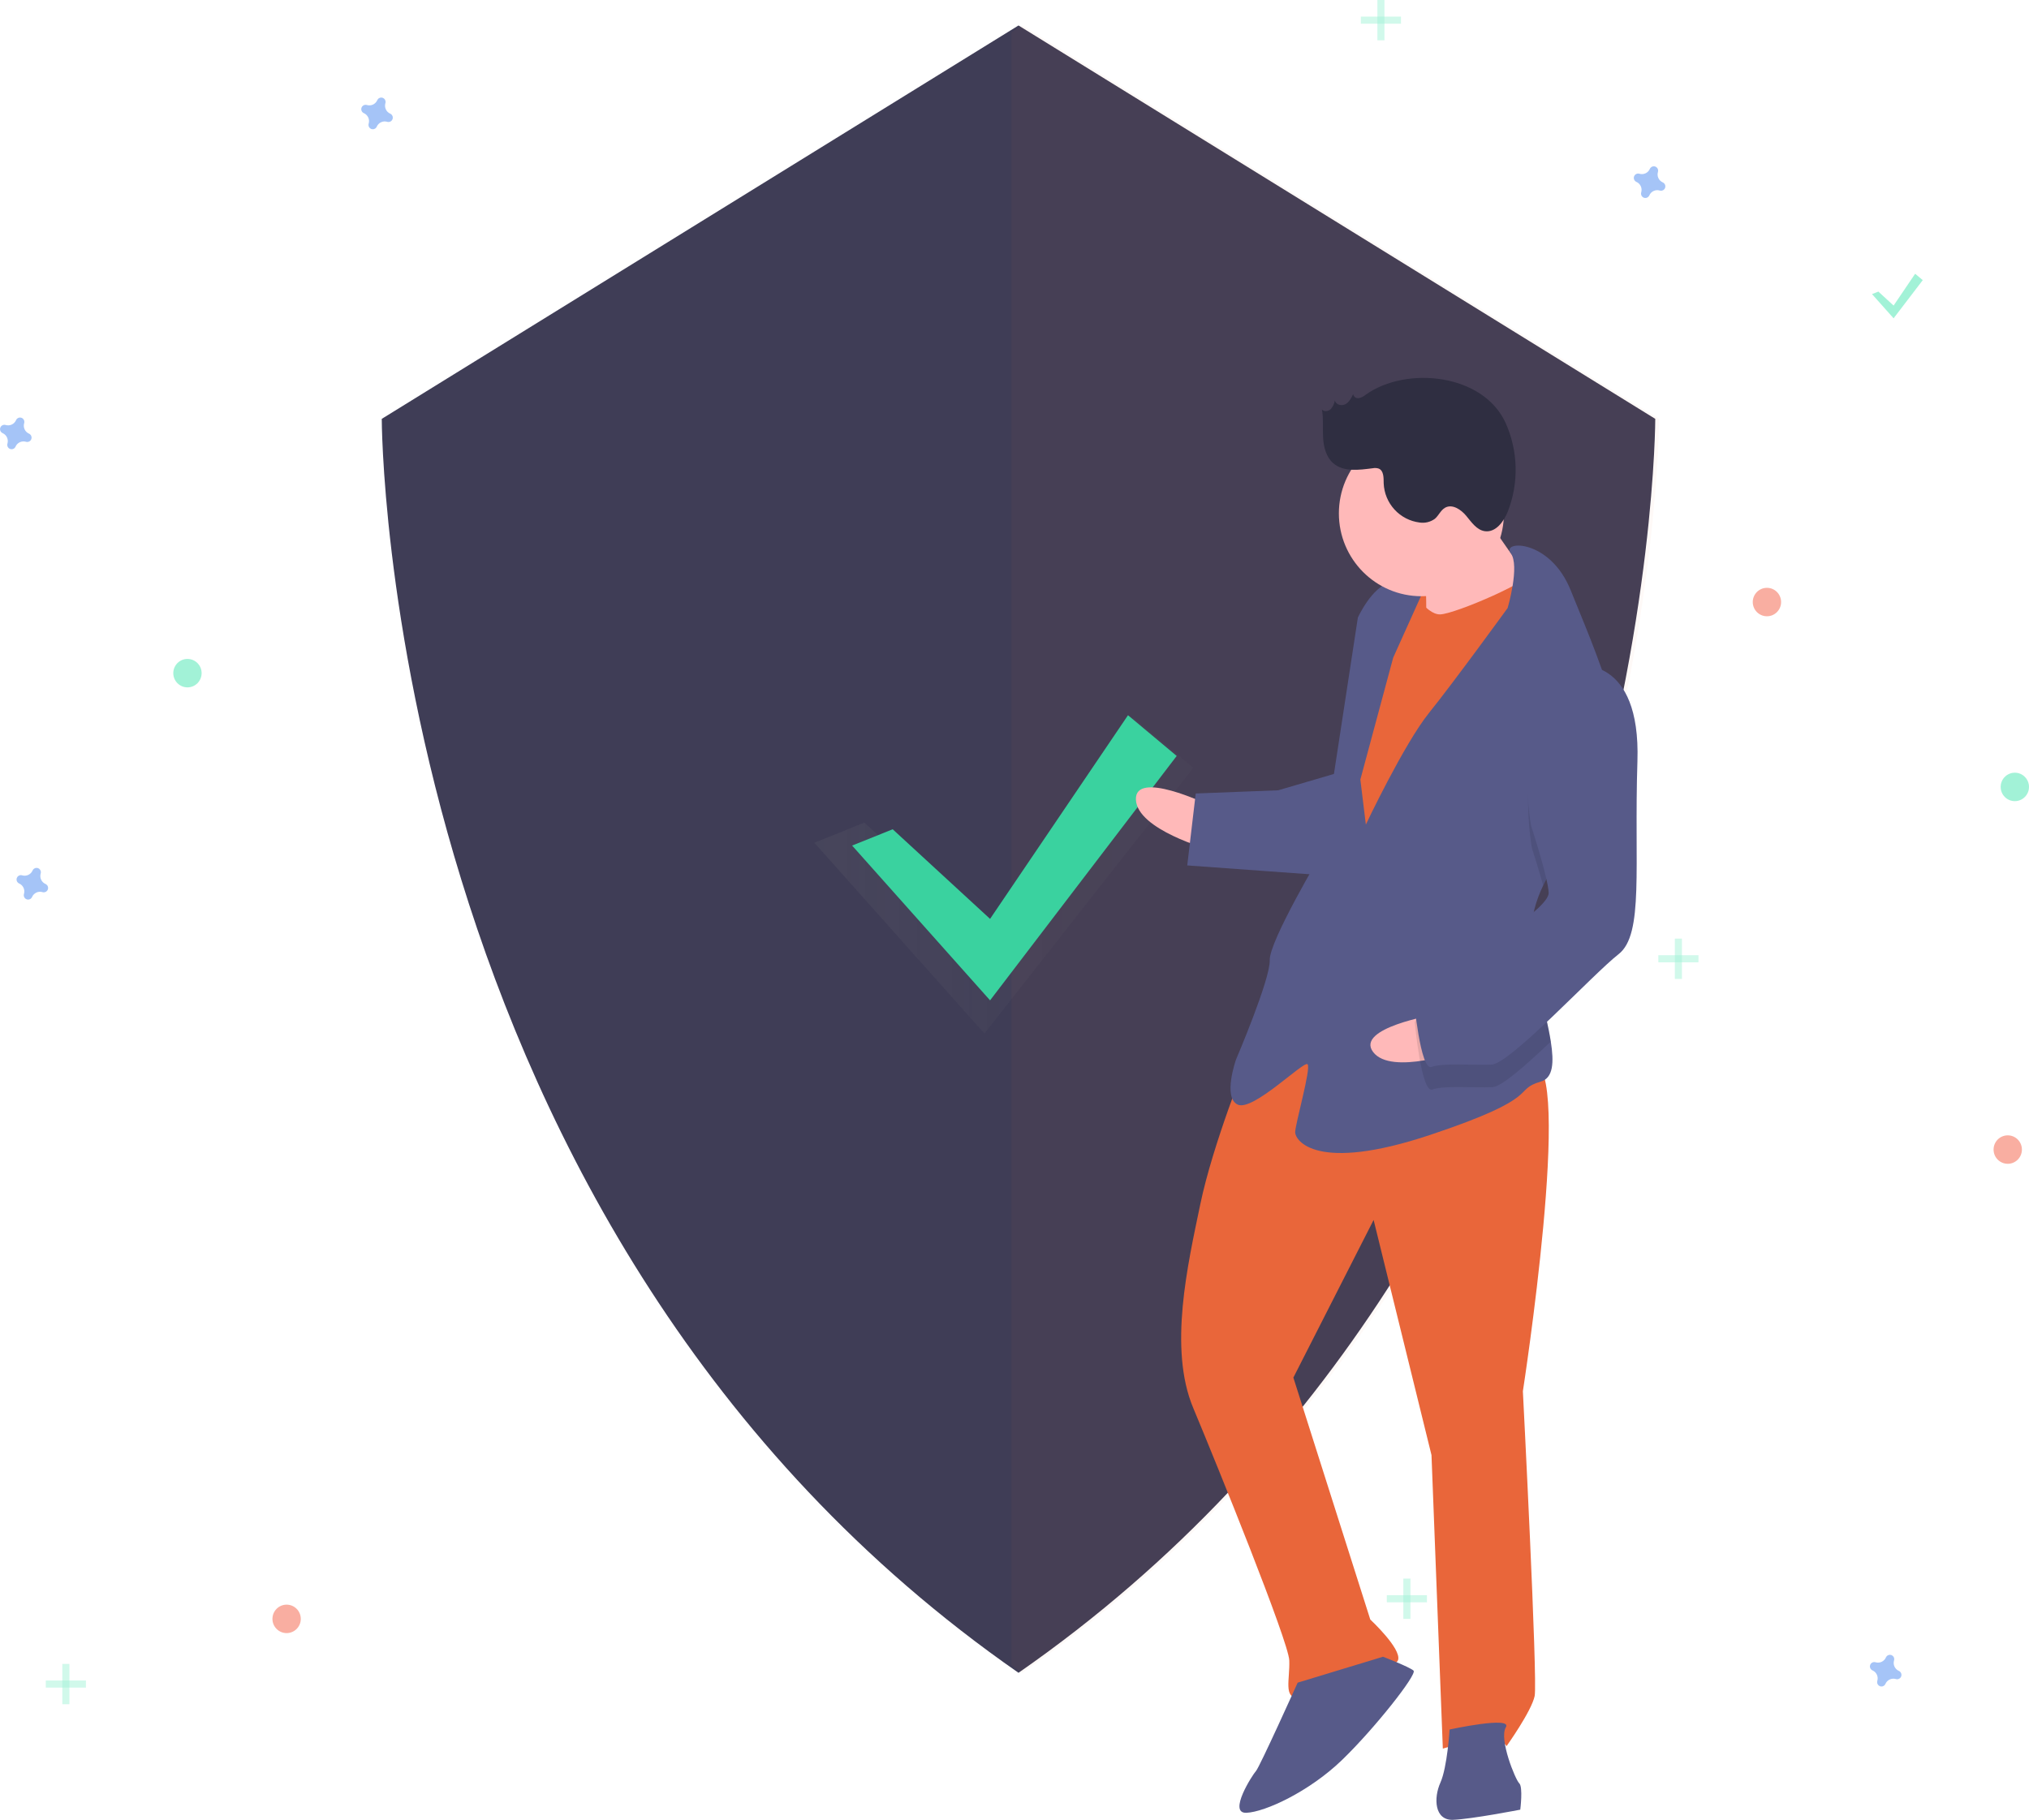 <svg width="243" height="218" viewBox="0 0 243 218" fill="none" xmlns="http://www.w3.org/2000/svg">
<path d="M121.98 3.051L45.721 50.176C45.721 50.176 45.721 147.371 121.98 200.386C198.24 147.371 198.24 50.176 198.24 50.176L121.98 3.051Z" fill="#3F3D56"/>
<path opacity="0.04" d="M122.436 3.051L121.132 3.857V199.467C121.565 199.774 121.998 200.081 122.436 200.386C198.696 147.371 198.696 50.176 198.696 50.176L122.436 3.051Z" fill="#E9663A"/>
<g opacity="0.7">
<path opacity="0.7" d="M103.518 98.544L117.895 111.777L135.716 85.961L142.904 91.976L117.895 123.808L97.528 100.95L103.518 98.544Z" fill="url(#paint0_linear)"/>
</g>
<path d="M106.912 99.339L118.574 110.074L135.094 85.677L140.925 90.556L118.574 119.833L102.053 101.291L106.912 99.339Z" fill="#3AD29F"/>
<path opacity="0.5" d="M46.736 13.616C46.503 13.514 46.314 13.329 46.208 13.097C46.101 12.864 46.083 12.6 46.157 12.355C46.169 12.318 46.177 12.279 46.18 12.24C46.187 12.128 46.157 12.016 46.096 11.922C46.035 11.828 45.945 11.756 45.84 11.717C45.735 11.678 45.621 11.674 45.513 11.706C45.406 11.738 45.311 11.803 45.244 11.893C45.221 11.925 45.201 11.959 45.186 11.996C45.084 12.23 44.9 12.419 44.669 12.527C44.437 12.634 44.175 12.652 43.931 12.577C43.893 12.565 43.855 12.557 43.815 12.554C43.704 12.548 43.593 12.577 43.499 12.639C43.405 12.7 43.334 12.79 43.295 12.896C43.256 13.001 43.252 13.116 43.284 13.224C43.315 13.332 43.381 13.427 43.47 13.494C43.502 13.518 43.536 13.537 43.572 13.552C43.806 13.655 43.994 13.839 44.101 14.072C44.208 14.305 44.226 14.568 44.151 14.813C44.139 14.851 44.132 14.89 44.129 14.929C44.122 15.041 44.151 15.153 44.212 15.247C44.274 15.341 44.363 15.413 44.468 15.452C44.573 15.491 44.688 15.494 44.796 15.463C44.903 15.431 44.997 15.365 45.065 15.276C45.088 15.244 45.107 15.209 45.122 15.173C45.224 14.938 45.408 14.749 45.64 14.642C45.871 14.535 46.134 14.517 46.378 14.592C46.416 14.604 46.454 14.611 46.493 14.614C46.605 14.621 46.716 14.592 46.81 14.53C46.904 14.469 46.975 14.379 47.014 14.273C47.053 14.168 47.056 14.053 47.025 13.945C46.993 13.837 46.928 13.742 46.839 13.674C46.807 13.651 46.773 13.632 46.736 13.616Z" fill="#4D8AF0"/>
<path opacity="0.5" d="M5.454 105.895C5.22 105.793 5.032 105.608 4.925 105.375C4.819 105.143 4.801 104.879 4.875 104.634C4.887 104.597 4.895 104.558 4.898 104.518C4.905 104.406 4.875 104.295 4.814 104.201C4.753 104.106 4.663 104.035 4.558 103.996C4.453 103.957 4.338 103.953 4.231 103.985C4.124 104.016 4.029 104.082 3.962 104.172C3.939 104.203 3.919 104.238 3.904 104.274C3.802 104.509 3.618 104.698 3.387 104.805C3.155 104.912 2.892 104.93 2.648 104.856C2.611 104.844 2.572 104.836 2.533 104.833C2.421 104.826 2.31 104.856 2.217 104.917C2.123 104.979 2.051 105.069 2.013 105.174C1.974 105.28 1.97 105.395 2.002 105.503C2.033 105.611 2.098 105.705 2.188 105.773C2.22 105.796 2.254 105.816 2.29 105.831C2.524 105.933 2.712 106.118 2.819 106.351C2.926 106.583 2.943 106.847 2.869 107.092C2.857 107.129 2.849 107.168 2.846 107.208C2.84 107.32 2.869 107.431 2.93 107.525C2.991 107.619 3.081 107.691 3.186 107.73C3.291 107.769 3.406 107.773 3.513 107.741C3.621 107.71 3.715 107.644 3.783 107.554C3.806 107.522 3.825 107.488 3.84 107.452C3.942 107.217 4.126 107.028 4.358 106.921C4.589 106.813 4.852 106.795 5.096 106.87C5.133 106.882 5.172 106.89 5.211 106.893C5.323 106.9 5.434 106.87 5.528 106.809C5.621 106.747 5.693 106.657 5.732 106.552C5.77 106.446 5.774 106.331 5.743 106.223C5.711 106.115 5.646 106.021 5.556 105.953C5.525 105.93 5.49 105.91 5.454 105.895Z" fill="#4D8AF0"/>
<path opacity="0.5" d="M211.614 73.823C212.551 73.823 213.311 73.06 213.311 72.119C213.311 71.178 212.551 70.416 211.614 70.416C210.677 70.416 209.917 71.178 209.917 72.119C209.917 73.06 210.677 73.823 211.614 73.823Z" fill="#F55F44"/>
<path opacity="0.5" d="M34.326 195.631C35.263 195.631 36.023 194.868 36.023 193.927C36.023 192.986 35.263 192.223 34.326 192.223C33.389 192.223 32.629 192.986 32.629 193.927C32.629 194.868 33.389 195.631 34.326 195.631Z" fill="#F55F44"/>
<path opacity="0.5" d="M240.455 139.412C241.392 139.412 242.151 138.649 242.151 137.708C242.151 136.767 241.392 136.004 240.455 136.004C239.518 136.004 238.758 136.767 238.758 137.708C238.758 138.649 239.518 139.412 240.455 139.412Z" fill="#F55F44"/>
<path opacity="0.5" d="M199.142 21.851C198.908 21.748 198.72 21.563 198.613 21.331C198.506 21.098 198.488 20.834 198.563 20.59C198.575 20.552 198.582 20.513 198.585 20.474C198.592 20.362 198.563 20.25 198.502 20.156C198.44 20.062 198.351 19.99 198.246 19.951C198.141 19.912 198.026 19.909 197.918 19.94C197.811 19.972 197.717 20.037 197.649 20.127C197.626 20.159 197.607 20.194 197.592 20.23C197.49 20.465 197.306 20.654 197.074 20.761C196.842 20.868 196.58 20.886 196.336 20.811C196.298 20.799 196.26 20.791 196.221 20.789C196.109 20.782 195.998 20.811 195.904 20.873C195.81 20.934 195.739 21.024 195.7 21.13C195.661 21.235 195.658 21.35 195.689 21.458C195.721 21.566 195.786 21.661 195.875 21.729C195.907 21.752 195.941 21.771 195.978 21.786C196.211 21.889 196.4 22.074 196.506 22.306C196.613 22.539 196.631 22.802 196.557 23.047C196.545 23.085 196.537 23.124 196.534 23.163C196.527 23.275 196.557 23.387 196.618 23.481C196.679 23.575 196.769 23.647 196.874 23.686C196.979 23.725 197.093 23.729 197.201 23.697C197.308 23.665 197.403 23.6 197.47 23.51C197.493 23.478 197.513 23.444 197.528 23.407C197.629 23.172 197.814 22.983 198.045 22.876C198.277 22.769 198.54 22.751 198.783 22.826C198.821 22.838 198.859 22.845 198.899 22.848C199.01 22.855 199.121 22.826 199.215 22.764C199.309 22.703 199.38 22.613 199.419 22.507C199.458 22.402 199.462 22.287 199.43 22.179C199.399 22.071 199.333 21.976 199.244 21.909C199.212 21.885 199.178 21.866 199.142 21.851Z" fill="#4D8AF0"/>
<path opacity="0.5" d="M227.418 200.161C227.184 200.059 226.996 199.874 226.889 199.641C226.782 199.409 226.764 199.145 226.839 198.9C226.851 198.863 226.858 198.824 226.861 198.784C226.868 198.672 226.839 198.561 226.777 198.467C226.716 198.373 226.626 198.301 226.521 198.262C226.416 198.223 226.302 198.219 226.194 198.251C226.087 198.282 225.993 198.348 225.925 198.438C225.902 198.47 225.883 198.504 225.867 198.54C225.766 198.775 225.581 198.964 225.35 199.071C225.118 199.179 224.856 199.196 224.612 199.122C224.574 199.11 224.536 199.102 224.496 199.099C224.385 199.092 224.274 199.122 224.18 199.183C224.086 199.245 224.015 199.335 223.976 199.44C223.937 199.546 223.933 199.661 223.965 199.769C223.997 199.877 224.062 199.971 224.151 200.039C224.183 200.062 224.217 200.082 224.254 200.097C224.487 200.199 224.675 200.384 224.782 200.617C224.889 200.849 224.907 201.113 224.832 201.358C224.82 201.395 224.813 201.434 224.81 201.474C224.803 201.586 224.832 201.697 224.894 201.791C224.955 201.885 225.045 201.957 225.15 201.996C225.255 202.035 225.369 202.039 225.477 202.007C225.584 201.976 225.679 201.91 225.746 201.82C225.769 201.788 225.788 201.754 225.804 201.718C225.905 201.483 226.09 201.294 226.321 201.187C226.553 201.08 226.815 201.062 227.059 201.136C227.097 201.148 227.135 201.156 227.175 201.159C227.286 201.166 227.397 201.136 227.491 201.075C227.585 201.013 227.656 200.923 227.695 200.818C227.734 200.712 227.738 200.597 227.706 200.489C227.674 200.381 227.609 200.287 227.52 200.219C227.488 200.196 227.454 200.176 227.418 200.161Z" fill="#4D8AF0"/>
<path opacity="0.5" d="M3.475 51.947C3.241 51.845 3.053 51.66 2.946 51.428C2.839 51.195 2.821 50.931 2.896 50.687C2.908 50.649 2.915 50.61 2.918 50.571C2.925 50.459 2.896 50.347 2.835 50.253C2.773 50.159 2.684 50.087 2.579 50.048C2.474 50.009 2.359 50.005 2.251 50.037C2.144 50.069 2.05 50.134 1.982 50.224C1.959 50.256 1.94 50.29 1.925 50.327C1.823 50.562 1.639 50.751 1.407 50.858C1.175 50.965 0.913 50.983 0.669 50.908C0.631 50.896 0.593 50.889 0.554 50.886C0.442 50.879 0.331 50.908 0.237 50.97C0.143 51.031 0.072 51.121 0.033 51.227C-0.006 51.332 -0.009 51.447 0.022 51.555C0.054 51.663 0.119 51.758 0.208 51.825C0.24 51.849 0.274 51.868 0.311 51.883C0.544 51.986 0.733 52.17 0.839 52.403C0.946 52.636 0.964 52.899 0.89 53.144C0.878 53.182 0.87 53.221 0.867 53.26C0.86 53.372 0.89 53.484 0.951 53.578C1.012 53.672 1.102 53.744 1.207 53.783C1.312 53.822 1.426 53.825 1.534 53.794C1.641 53.762 1.736 53.697 1.803 53.607C1.826 53.575 1.846 53.54 1.861 53.504C1.962 53.269 2.147 53.08 2.378 52.973C2.61 52.866 2.873 52.848 3.116 52.923C3.154 52.935 3.192 52.942 3.232 52.945C3.343 52.952 3.454 52.923 3.548 52.861C3.642 52.8 3.713 52.71 3.752 52.604C3.791 52.499 3.795 52.384 3.763 52.276C3.732 52.168 3.666 52.073 3.577 52.005C3.545 51.982 3.511 51.963 3.475 51.947Z" fill="#4D8AF0"/>
<path opacity="0.5" d="M22.45 82.341C23.387 82.341 24.147 81.578 24.147 80.637C24.147 79.696 23.387 78.934 22.45 78.934C21.514 78.934 20.754 79.696 20.754 80.637C20.754 81.578 21.514 82.341 22.45 82.341Z" fill="#47E6B1"/>
<path opacity="0.5" d="M241.303 95.97C242.24 95.97 243 95.207 243 94.266C243 93.325 242.24 92.562 241.303 92.562C240.367 92.562 239.607 93.325 239.607 94.266C239.607 95.207 240.367 95.97 241.303 95.97Z" fill="#47E6B1"/>
<g opacity="0.5">
<path opacity="0.5" d="M165.808 0H164.959V4.827H165.808V0Z" fill="#47E6B1"/>
<path opacity="0.5" d="M167.787 2.839V1.988L162.98 1.988V2.839L167.787 2.839Z" fill="#47E6B1"/>
</g>
<g opacity="0.5">
<path opacity="0.5" d="M168.918 189.1H168.07V193.927H168.918V189.1Z" fill="#47E6B1"/>
<path opacity="0.5" d="M170.897 191.939V191.088H166.09V191.939H170.897Z" fill="#47E6B1"/>
</g>
<g opacity="0.5">
<path opacity="0.5" d="M8.313 199.322H7.464V204.149H8.313V199.322Z" fill="#47E6B1"/>
<path opacity="0.5" d="M10.291 202.161V201.309H5.485V202.161H10.291Z" fill="#47E6B1"/>
</g>
<g opacity="0.5">
<path opacity="0.5" d="M201.435 112.438H200.587V117.265H201.435V112.438Z" fill="#47E6B1"/>
<path opacity="0.5" d="M203.414 115.277V114.426H198.607V115.277H203.414Z" fill="#47E6B1"/>
</g>
<path opacity="0.5" d="M224.962 34.929L226.784 36.606L229.365 32.794L230.276 33.557L226.784 38.131L224.203 35.234L224.962 34.929Z" fill="#47E6B1"/>
<path d="M172.953 67.937L166.669 68.182L166.982 76.296L173.267 76.051L172.953 67.937Z" fill="#E9663A"/>
<path d="M144.604 96.353C144.604 96.353 135.901 92.178 136.04 95.784C136.179 99.39 144.813 101.762 144.813 101.762L144.604 96.353Z" fill="#FFB9B9"/>
<path d="M149.379 126.865C149.379 126.865 145.273 136.956 143.756 144.238C142.239 151.52 139.928 161.542 142.9 168.649C145.872 175.756 154.321 196.645 154.408 198.899C154.495 201.152 153.685 203.441 155.48 203.371C157.276 203.301 167.047 200.212 167.443 198.842C167.84 197.473 164.11 194.006 164.11 194.006L154.898 165.022L164.509 146.139L171.441 174.309L172.799 209.468C172.799 209.468 179.463 207.403 180.43 209.171C180.43 209.171 183.416 204.992 183.795 203.171C184.174 201.351 182.385 166.66 182.385 166.66C182.385 166.66 188.502 127.147 183.564 127.339C178.626 127.532 159.285 115.645 149.379 126.865Z" fill="#E9663A"/>
<path d="M155.411 201.568C155.411 201.568 150.856 211.677 150.425 212.145C149.993 212.614 147.025 217.244 149.27 217.156C151.514 217.069 156.814 214.605 160.714 210.842C164.615 207.079 169.758 200.558 169.292 200.125C168.825 199.692 165.631 198.462 165.631 198.462L155.411 201.568Z" fill="#575A89"/>
<path d="M173.61 207.18C173.61 207.18 173.335 211.705 172.507 213.543C171.679 215.381 171.784 218.085 174.028 217.998C176.272 217.911 182.073 216.782 182.073 216.782C182.073 216.782 182.418 214.06 181.951 213.626C181.485 213.193 179.498 208.305 180.344 206.918C181.189 205.53 173.61 207.18 173.61 207.18Z" fill="#575A89"/>
<path d="M176.93 60.334C176.93 60.334 181.715 67.822 183.58 69.555C185.445 71.288 180.198 75.104 180.198 75.104L170.806 76.373C170.806 76.373 170.924 67.791 170.441 66.906C169.957 66.022 176.93 60.334 176.93 60.334Z" fill="#FFB9B9"/>
<path d="M168.767 70.132C168.767 70.132 170.702 73.668 172.497 73.598C174.293 73.528 183.58 69.555 183.977 68.185C184.373 66.815 187.053 77.997 187.053 77.997L164.327 118.157L158.784 114.31L161.47 90.731L163.676 78.004L168.767 70.132Z" fill="#E9663A"/>
<path d="M184.815 106.073C183.909 107.978 183.342 109.963 183.421 111.996C183.424 112.086 183.428 112.177 183.436 112.267C183.651 116.438 185.181 121.263 185.731 124.772C186.129 127.289 186.016 129.126 184.549 129.558C180.992 130.6 185.067 131.344 171.308 135.943C157.55 140.541 155.148 136.572 155.114 135.67C155.079 134.769 157.062 127.92 156.596 127.487C156.13 127.053 150.071 133.158 148.241 132.326C146.411 131.495 148.032 126.917 148.032 126.917C148.032 126.917 152.155 117.277 152.068 115.023C151.981 112.769 158.314 102.139 158.314 102.139L162.622 73.983C162.622 73.983 164.278 70.307 166.505 69.769C168.732 69.23 170.58 70.513 170.58 70.513L166.853 78.784L162.921 93.383L163.579 98.774C163.579 98.774 168.151 89.116 171.154 85.388C174.157 81.659 180.56 72.833 180.56 72.833C180.56 72.833 182.055 67.768 180.926 66.255C179.798 64.737 185.633 64.509 188.121 70.733C189.44 74.031 191.581 78.949 192.922 83.529C194.117 87.586 194.682 91.379 193.498 93.546C191.688 96.858 187.136 101.211 184.815 106.073Z" fill="#575A89"/>
<path opacity="0.1" d="M193.498 93.546C191.688 96.858 187.136 101.211 184.815 106.073C184.209 103.88 183.469 101.611 183.469 101.611C183.469 101.611 180.633 86.373 189.023 82.435C190.413 82.3 191.803 82.69 192.922 83.529C194.117 87.586 194.682 91.379 193.498 93.546Z" fill="black"/>
<path d="M160.194 92.586L153.081 94.669L143.205 95.053L142.189 103.67L158.419 104.844C158.419 104.844 162.473 93.4 160.194 92.586Z" fill="#575A89"/>
<path d="M171.791 121.559C171.791 121.559 162.276 123.144 164.447 126.019C166.619 128.894 175.048 125.872 175.048 125.872L171.791 121.559Z" fill="#FFB9B9"/>
<path opacity="0.1" d="M183.436 112.266C183.651 116.438 185.181 121.263 185.73 124.772C182.699 127.653 179.817 130.194 178.731 130.236C176.486 130.324 172.878 130.013 171.548 130.516C170.219 131.019 169.439 122.472 169.439 122.472C169.439 122.472 170.233 119.733 173.772 118.24C176.16 117.231 180.739 114.493 183.436 112.266Z" fill="black"/>
<path d="M188.918 79.73C188.918 79.73 196.515 78.531 196.104 91.188C195.694 103.844 196.905 111.922 193.85 114.299C190.795 116.675 180.87 127.444 178.626 127.532C176.382 127.619 172.773 127.308 171.444 127.811C170.115 128.314 169.335 119.768 169.335 119.768C169.335 119.768 170.128 117.028 173.667 115.536C177.206 114.044 185.543 108.753 185.474 106.95C185.404 105.147 183.365 98.907 183.365 98.907C183.365 98.907 180.529 83.668 188.918 79.73Z" fill="#575A89"/>
<path d="M170.232 71.422C175.69 71.422 180.114 66.979 180.114 61.498C180.114 56.017 175.69 51.574 170.232 51.574C164.773 51.574 160.349 56.017 160.349 61.498C160.349 66.979 164.773 71.422 170.232 71.422Z" fill="#FFB9B9"/>
<path d="M163.577 47.273C163.339 47.48 163.054 47.623 162.746 47.692C162.592 47.72 162.433 47.685 162.305 47.595C162.176 47.506 162.088 47.369 162.059 47.214C161.833 47.685 161.578 48.187 161.116 48.428C160.655 48.67 159.941 48.467 159.874 47.949C159.807 48.343 159.633 48.71 159.373 49.012C159.086 49.286 158.567 49.355 158.317 49.047C158.519 50.157 158.394 51.298 158.458 52.424C158.521 53.55 158.82 54.744 159.668 55.484C160.903 56.564 162.761 56.298 164.387 56.093C164.632 56.041 164.887 56.055 165.126 56.134C165.735 56.394 165.707 57.245 165.715 57.909C165.765 59.074 166.224 60.184 167.012 61.042C167.799 61.9 168.864 62.449 170.017 62.593C170.662 62.693 171.32 62.532 171.847 62.145C172.308 61.752 172.544 61.112 173.073 60.817C173.933 60.337 174.976 61.037 175.605 61.797C176.234 62.557 176.854 63.492 177.828 63.631C179.116 63.815 180.098 62.496 180.579 61.282C181.243 59.58 181.562 57.762 181.515 55.935C181.469 54.108 181.058 52.308 180.308 50.643C177.618 44.754 168.427 43.822 163.577 47.273Z" fill="#2F2E41"/>
<defs>
<linearGradient id="paint0_linear" x1="97.528" y1="104.884" x2="142.904" y2="104.884" gradientUnits="userSpaceOnUse">
<stop stop-color="#808080" stop-opacity="0.25"/>
<stop offset="0.535" stop-color="#808080" stop-opacity="0.12"/>
<stop offset="1" stop-color="#808080" stop-opacity="0.1"/>
</linearGradient>
</defs>
</svg>
